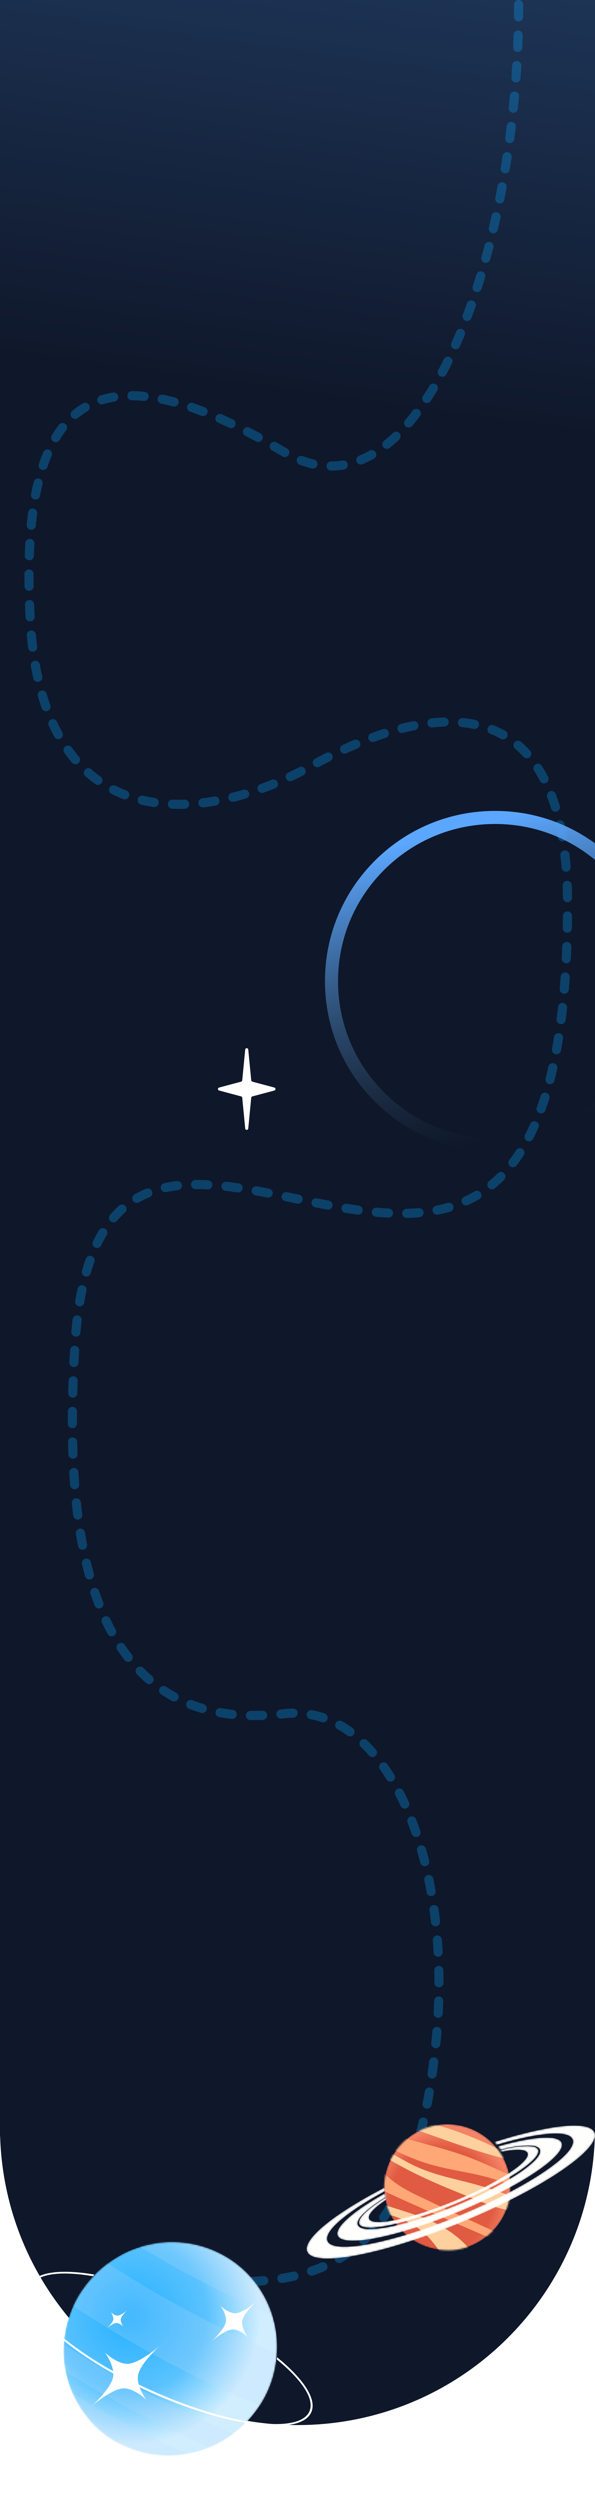 <svg width="390" height="1637" viewBox="0 0 390 1637" fill="none" xmlns="http://www.w3.org/2000/svg">
<g clip-path="url(#clip0_446_2658)">
<path fill-rule="evenodd" clip-rule="evenodd" d="M390 0H0V1393V1399H0.091C3.261 1503.92 89.312 1588 195 1588C300.688 1588 386.739 1503.92 389.909 1399H390V1393V0Z" fill="url(#paint0_linear_446_2658)"/>
<path d="M339.949 3C339.949 171.939 273.167 347.643 186.125 296.004C61.542 222.093 11.993 259.576 19.79 405.286C27.586 550.996 133.439 540.438 203.522 501.828C244.608 479.193 372 417.957 372 592.175C372 1009.74 65.873 604.318 49.068 881.484C42.645 987.427 49.068 1138.06 186.125 1122.2C252.839 1114.48 297.043 1216.66 286.07 1333.92C275.096 1451.18 235.41 1489.96 167.494 1493.85C99.577 1497.74 129.255 1495.47 123.737 1493.85" stroke="#06A5FF" stroke-opacity="0.3" stroke-width="6" stroke-linecap="round" stroke-linejoin="round" stroke-dasharray="8 12"/>
<g filter="url(#filter0_d_446_2658)">
<path d="M160.726 687.291C160.843 686.086 162.6 686.086 162.717 687.291L164.665 707.431C164.705 707.846 164.999 708.193 165.402 708.301L179.833 712.162C180.822 712.427 180.822 713.83 179.833 714.094L165.402 717.956C164.999 718.064 164.705 718.41 164.665 718.826L162.717 738.966C162.6 740.171 160.843 740.171 160.726 738.966L158.778 718.826C158.738 718.41 158.444 718.064 158.041 717.956L143.61 714.094C142.621 713.83 142.621 712.427 143.61 712.162L158.041 708.301C158.444 708.193 158.738 707.846 158.778 707.431L160.726 687.291Z" fill="white"/>
</g>
<path d="M324.502 754C294.719 754 266.719 742.4 245.661 721.343C224.6 700.286 213 672.285 213 642.502C213 612.719 224.6 584.719 245.657 563.657C266.719 542.6 294.719 531 324.502 531C354.285 531 382.286 542.6 403.343 563.657C424.405 584.719 436 612.715 436 642.498C436 672.281 424.4 700.281 403.343 721.339C382.281 742.4 354.285 753.996 324.502 753.996V754ZM324.502 539.567C297.007 539.567 271.161 550.275 251.718 569.714C232.275 589.156 221.571 615.002 221.571 642.498C221.571 669.993 232.28 695.84 251.718 715.282C271.161 734.725 297.007 745.429 324.502 745.429C351.998 745.429 377.844 734.72 397.286 715.282C416.729 695.84 427.433 669.993 427.433 642.498C427.433 615.002 416.725 589.156 397.286 569.714C377.844 550.271 351.998 539.567 324.502 539.567Z" fill="url(#paint1_linear_446_2658)"/>
<mask id="mask0_446_2658" style="mask-type:luminance" maskUnits="userSpaceOnUse" x="251" y="1391" width="84" height="83">
<path d="M251.9 1434.59C251.883 1434.26 251.869 1433.94 251.858 1433.62C251.752 1430.7 251.953 1427.27 252.791 1423.47C253.159 1421.62 253.825 1419.17 255.034 1416.34C255.318 1415.64 255.666 1414.88 256.037 1414.13C256.126 1413.95 256.218 1413.77 256.307 1413.59C256.343 1413.52 256.38 1413.45 256.416 1413.38C256.522 1413.17 256.625 1412.97 256.731 1412.78C257.282 1411.75 257.856 1410.78 258.447 1409.87C258.636 1409.57 258.831 1409.27 259.026 1408.98C259.051 1408.95 259.076 1408.91 259.102 1408.87C259.244 1408.67 259.386 1408.46 259.528 1408.27C260.698 1406.61 261.915 1405.18 263.116 1403.94C263.342 1403.7 263.576 1403.47 263.807 1403.23C263.907 1403.13 264.008 1403.03 264.105 1402.93C264.203 1402.84 264.295 1402.74 264.392 1402.65C264.437 1402.61 264.478 1402.57 264.52 1402.53C264.568 1402.48 264.615 1402.43 264.66 1402.39C264.743 1402.31 264.835 1402.23 264.924 1402.15C266.543 1400.64 267.897 1399.6 269.039 1398.78C269.07 1398.75 269.103 1398.73 269.134 1398.71C269.12 1398.72 269.106 1398.73 269.092 1398.74C269.209 1398.66 269.326 1398.57 269.438 1398.49C269.906 1398.15 270.468 1397.79 271.042 1397.44C271.354 1397.23 271.661 1397.04 271.937 1396.87C272.683 1396.43 273.697 1395.85 274.477 1395.47C274.486 1395.47 274.494 1395.46 274.5 1395.46C274.879 1395.27 275.255 1395.09 275.62 1394.92C275.622 1394.92 275.628 1394.91 275.631 1394.91C275.642 1394.91 275.653 1394.9 275.664 1394.9C275.884 1394.8 276.104 1394.69 276.302 1394.61C276.589 1394.48 276.862 1394.36 277.138 1394.25C277.977 1393.89 278.857 1393.55 279.776 1393.23C279.785 1393.23 279.793 1393.23 279.801 1393.22C280.526 1392.98 281.272 1392.74 282.055 1392.52C285.972 1391.41 289.995 1390.91 294.11 1391.01C296.228 1391.03 298.69 1391.28 301.326 1391.82L301.618 1391.88C301.618 1391.88 301.627 1391.88 301.63 1391.88C301.638 1391.88 301.646 1391.88 301.657 1391.88C302.365 1392.03 303.07 1392.19 303.83 1392.39C304.338 1392.52 304.92 1392.69 305.416 1392.85C305.427 1392.85 305.435 1392.85 305.446 1392.86C305.496 1392.87 305.549 1392.89 305.597 1392.9H305.602C306.413 1393.16 306.775 1393.28 307.371 1393.5C307.441 1393.53 307.511 1393.55 307.569 1393.58C307.569 1393.58 307.569 1393.58 307.572 1393.58C308.232 1393.81 308.689 1393.99 309.269 1394.25C309.639 1394.4 310.007 1394.56 310.378 1394.73C310.4 1394.74 310.422 1394.75 310.442 1394.76C310.915 1394.97 311.386 1395.2 311.854 1395.44C311.871 1395.45 311.89 1395.45 311.907 1395.46C312.317 1395.67 312.721 1395.88 313.127 1396.11C313.414 1396.26 313.687 1396.42 313.96 1396.58C314.066 1396.64 314.172 1396.7 314.275 1396.76C317.042 1398.38 319.056 1399.99 320.268 1401.07C320.396 1401.18 320.491 1401.27 320.541 1401.31C321.104 1401.8 321.613 1402.28 322.009 1402.67C322.137 1402.79 322.274 1402.93 322.416 1403.07C322.427 1403.08 322.438 1403.09 322.449 1403.1L322.483 1403.13C323.146 1403.79 323.954 1404.63 324.932 1405.8C329.545 1411.22 332.568 1417.61 333.833 1424.55C333.872 1424.74 333.908 1424.94 333.944 1425.15C333.95 1425.17 333.953 1425.2 333.958 1425.23C334.145 1426.3 334.298 1427.39 334.368 1428.33C334.373 1428.38 334.376 1428.45 334.382 1428.51C334.446 1429.25 334.49 1430.07 334.518 1430.9C334.526 1431.04 334.538 1431.17 334.543 1431.3L334.538 1431.72C334.543 1432.01 334.543 1432.3 334.543 1432.58C334.543 1433.26 334.529 1433.93 334.49 1434.53C334.46 1435.06 334.415 1435.58 334.368 1436.09C334.362 1436.15 334.356 1436.2 334.351 1436.26C334.334 1436.44 334.317 1436.62 334.298 1436.79C334.267 1437.08 334.234 1437.35 334.2 1437.61C334.2 1437.63 334.195 1437.65 334.195 1437.67C334.192 1437.69 334.189 1437.71 334.187 1437.73C333.315 1444.66 330.707 1451.12 326.525 1456.71C326.419 1456.85 326.313 1456.99 326.205 1457.13C326.157 1457.2 326.11 1457.26 326.063 1457.32C325.904 1457.53 325.751 1457.72 325.597 1457.91C322.115 1462.32 317.95 1465.69 313.584 1468.14C306.101 1472.46 298.239 1474.05 291.057 1473.43C291.048 1473.43 291.04 1473.43 291.034 1473.43C290.97 1473.43 290.904 1473.43 290.837 1473.42C290.5 1473.4 290.154 1473.38 289.795 1473.35C289.658 1473.34 289.524 1473.33 289.388 1473.31C289.198 1473.3 289.017 1473.28 288.842 1473.26C288.836 1473.26 288.831 1473.26 288.828 1473.26C288.608 1473.24 288.399 1473.21 288.209 1473.19C288.201 1473.19 288.19 1473.19 288.182 1473.19C287.36 1473.09 286.83 1473 286.789 1472.99C286.092 1472.89 285.652 1472.81 284.908 1472.65C284.866 1472.65 284.822 1472.64 284.783 1472.63C284.783 1472.63 284.78 1472.63 284.777 1472.63C284.724 1472.62 284.671 1472.61 284.616 1472.6C284.563 1472.58 284.512 1472.57 284.457 1472.56C284.164 1472.5 283.858 1472.43 283.535 1472.35L283.392 1472.32L282.852 1472.18C282.838 1472.18 282.821 1472.18 282.807 1472.17H282.791C282.245 1472.04 281.554 1471.84 280.985 1471.66C280.977 1471.66 280.966 1471.65 280.958 1471.65C280.905 1471.63 280.846 1471.62 280.796 1471.6C280.69 1471.57 280.595 1471.54 280.503 1471.51C280.478 1471.5 280.453 1471.49 280.428 1471.48C279.84 1471.3 279.498 1471.18 278.966 1470.98C278.918 1470.96 278.862 1470.94 278.818 1470.93C278.81 1470.92 278.798 1470.92 278.79 1470.91C278.428 1470.78 278.057 1470.64 277.681 1470.48C277.531 1470.42 277.386 1470.36 277.238 1470.3C277.068 1470.23 276.898 1470.16 276.726 1470.08C276.545 1470.01 276.352 1469.92 276.152 1469.83C275.413 1469.5 274.714 1469.16 274.046 1468.81C274.029 1468.8 274.012 1468.79 273.995 1468.78C270.259 1466.84 267.602 1464.74 266.131 1463.44C266.002 1463.33 265.908 1463.24 265.858 1463.2C265.47 1462.85 265.1 1462.51 264.721 1462.15C264.609 1462.05 264.498 1461.95 264.384 1461.84C263.944 1461.44 263.247 1460.73 262.495 1459.89C261.041 1458.3 259.753 1456.64 258.65 1454.94C258.477 1454.68 258.31 1454.42 258.16 1454.18C258.04 1453.99 257.917 1453.79 257.792 1453.58C255.379 1449.67 254.028 1446.02 253.273 1443.07C253.209 1442.82 253.151 1442.59 253.098 1442.36C253.089 1442.33 253.081 1442.28 253.073 1442.25C252.39 1439.55 252.042 1437.02 251.908 1434.73C251.908 1434.69 251.903 1434.65 251.903 1434.61L251.9 1434.59Z" fill="white"/>
</mask>
<g mask="url(#mask0_446_2658)">
<path d="M251.9 1434.59C251.883 1434.26 251.869 1433.94 251.858 1433.62C251.752 1430.7 251.953 1427.27 252.791 1423.47C253.159 1421.62 253.825 1419.17 255.034 1416.34C255.318 1415.64 255.666 1414.88 256.037 1414.13C256.126 1413.95 256.218 1413.77 256.307 1413.59C256.343 1413.52 256.38 1413.45 256.416 1413.38C256.522 1413.18 256.625 1412.98 256.731 1412.78C257.282 1411.75 257.856 1410.78 258.447 1409.87C258.636 1409.57 258.831 1409.28 259.026 1408.98C259.051 1408.95 259.076 1408.91 259.102 1408.88C259.244 1408.67 259.386 1408.46 259.528 1408.27C260.698 1406.61 261.915 1405.18 263.116 1403.94C263.342 1403.7 263.576 1403.47 263.807 1403.23C263.907 1403.13 264.008 1403.03 264.105 1402.93C264.203 1402.84 264.295 1402.74 264.392 1402.65C264.437 1402.61 264.478 1402.57 264.52 1402.53C264.568 1402.48 264.615 1402.44 264.66 1402.39C264.743 1402.31 264.835 1402.23 264.924 1402.15C266.543 1400.64 267.897 1399.6 269.039 1398.78C269.07 1398.75 269.103 1398.73 269.134 1398.71C269.12 1398.72 269.106 1398.73 269.092 1398.74C269.209 1398.66 269.326 1398.57 269.438 1398.49C269.906 1398.15 270.468 1397.79 271.042 1397.44C271.354 1397.24 271.661 1397.04 271.937 1396.87C272.683 1396.43 273.697 1395.85 274.477 1395.47C274.486 1395.47 274.494 1395.47 274.5 1395.46C274.879 1395.27 275.255 1395.09 275.62 1394.92C275.622 1394.92 275.628 1394.91 275.631 1394.91C275.642 1394.91 275.653 1394.9 275.664 1394.9C275.884 1394.8 276.104 1394.69 276.302 1394.61C276.589 1394.48 276.862 1394.37 277.138 1394.25C277.977 1393.89 278.857 1393.55 279.776 1393.23C279.785 1393.23 279.793 1393.23 279.801 1393.22C280.526 1392.98 281.272 1392.74 282.055 1392.52C285.972 1391.41 289.995 1390.91 294.11 1391.02C296.228 1391.03 298.69 1391.28 301.326 1391.82L301.618 1391.88C301.618 1391.88 301.627 1391.88 301.63 1391.88C301.638 1391.88 301.646 1391.88 301.657 1391.88C302.365 1392.03 303.07 1392.19 303.83 1392.39C304.338 1392.52 304.92 1392.69 305.416 1392.85C305.427 1392.85 305.435 1392.85 305.446 1392.86C305.496 1392.87 305.549 1392.89 305.597 1392.9H305.602C306.413 1393.16 306.775 1393.28 307.371 1393.5C307.441 1393.53 307.511 1393.55 307.569 1393.58C307.569 1393.58 307.569 1393.58 307.572 1393.58C308.232 1393.81 308.689 1393.99 309.269 1394.25C309.639 1394.4 310.007 1394.56 310.378 1394.73C310.4 1394.74 310.422 1394.75 310.442 1394.76C310.915 1394.97 311.386 1395.2 311.854 1395.44C311.871 1395.45 311.89 1395.45 311.907 1395.47C312.317 1395.67 312.721 1395.89 313.127 1396.11C313.414 1396.27 313.687 1396.42 313.96 1396.58C314.066 1396.64 314.172 1396.7 314.275 1396.76C317.042 1398.39 319.056 1399.99 320.268 1401.07C320.396 1401.18 320.491 1401.27 320.541 1401.31C321.104 1401.81 321.613 1402.28 322.009 1402.67C322.137 1402.79 322.274 1402.93 322.416 1403.07C322.427 1403.08 322.438 1403.09 322.449 1403.1L322.483 1403.13C323.146 1403.79 323.954 1404.63 324.932 1405.8C329.545 1411.23 332.568 1417.61 333.833 1424.55C333.872 1424.75 333.908 1424.95 333.944 1425.15C333.95 1425.17 333.953 1425.2 333.958 1425.23C334.145 1426.3 334.298 1427.4 334.368 1428.33C334.373 1428.38 334.376 1428.45 334.382 1428.51C334.446 1429.25 334.49 1430.07 334.518 1430.9C334.526 1431.04 334.538 1431.17 334.543 1431.3L334.538 1431.72C334.543 1432.01 334.543 1432.3 334.543 1432.58C334.543 1433.27 334.529 1433.93 334.49 1434.53C334.46 1435.06 334.415 1435.58 334.368 1436.09C334.362 1436.15 334.356 1436.2 334.351 1436.26C334.334 1436.44 334.317 1436.62 334.298 1436.79C334.267 1437.08 334.234 1437.35 334.2 1437.61C334.2 1437.63 334.195 1437.65 334.195 1437.67C334.192 1437.69 334.189 1437.71 334.187 1437.74C333.315 1444.66 330.707 1451.12 326.525 1456.71C326.419 1456.85 326.313 1456.99 326.205 1457.13C326.157 1457.2 326.11 1457.26 326.063 1457.32C325.904 1457.53 325.751 1457.72 325.597 1457.91C322.115 1462.32 317.95 1465.69 313.584 1468.14C306.101 1472.46 298.239 1474.05 291.057 1473.44C291.048 1473.44 291.04 1473.44 291.034 1473.44C290.97 1473.43 290.904 1473.43 290.837 1473.42C290.5 1473.4 290.154 1473.38 289.795 1473.35C289.658 1473.34 289.524 1473.33 289.388 1473.31C289.198 1473.3 289.017 1473.28 288.842 1473.26C288.836 1473.26 288.831 1473.26 288.828 1473.26C288.608 1473.24 288.399 1473.21 288.209 1473.19C288.201 1473.19 288.19 1473.19 288.182 1473.19C287.36 1473.09 286.83 1473 286.789 1472.99C286.092 1472.89 285.652 1472.82 284.908 1472.65C284.866 1472.65 284.822 1472.64 284.783 1472.63C284.783 1472.63 284.78 1472.63 284.777 1472.63C284.724 1472.62 284.671 1472.61 284.616 1472.6C284.563 1472.59 284.512 1472.57 284.457 1472.56C284.164 1472.5 283.858 1472.43 283.535 1472.35L283.392 1472.32L282.852 1472.19C282.838 1472.18 282.821 1472.18 282.807 1472.17H282.791C282.245 1472.04 281.554 1471.84 280.985 1471.66C280.977 1471.66 280.966 1471.65 280.958 1471.65C280.905 1471.64 280.846 1471.62 280.796 1471.6C280.69 1471.57 280.595 1471.54 280.503 1471.51C280.478 1471.5 280.453 1471.49 280.428 1471.49C279.84 1471.3 279.498 1471.18 278.966 1470.98C278.918 1470.96 278.862 1470.94 278.818 1470.93C278.81 1470.92 278.798 1470.92 278.79 1470.92C278.428 1470.78 278.057 1470.64 277.681 1470.49C277.531 1470.42 277.386 1470.36 277.238 1470.3C277.068 1470.23 276.898 1470.16 276.726 1470.09C276.545 1470.01 276.352 1469.92 276.152 1469.83C275.413 1469.5 274.714 1469.16 274.046 1468.81C274.029 1468.8 274.012 1468.79 273.995 1468.79C270.259 1466.84 267.602 1464.75 266.131 1463.44C266.002 1463.33 265.908 1463.25 265.858 1463.2C265.47 1462.85 265.1 1462.51 264.721 1462.15C264.609 1462.05 264.498 1461.95 264.384 1461.85C263.944 1461.44 263.247 1460.73 262.495 1459.9C261.041 1458.3 259.753 1456.64 258.65 1454.95C258.477 1454.68 258.31 1454.42 258.16 1454.18C258.04 1454 257.917 1453.79 257.792 1453.58C255.379 1449.68 254.028 1446.02 253.273 1443.07C253.209 1442.82 253.151 1442.59 253.098 1442.36C253.089 1442.33 253.081 1442.29 253.073 1442.25C252.39 1439.55 252.042 1437.02 251.908 1434.73C251.908 1434.69 251.903 1434.65 251.903 1434.61L251.9 1434.59Z" fill="url(#paint2_radial_446_2658)"/>
<path d="M405.386 1480.49C406.037 1486.73 403.962 1491.81 399.393 1495.42C397.128 1493.17 395.05 1490.92 393.091 1488.72C387.36 1482.27 382.131 1475.77 374.274 1469.26C365.156 1461.71 352.722 1454.61 340.578 1449.81C334.761 1447.52 330.699 1446.96 325.353 1445.36C318.429 1443.29 310.122 1439.63 302.998 1436.77C289.542 1431.39 275.879 1425.57 262.888 1418.49C248.521 1410.67 235.741 1401.73 223.667 1392.59C224.511 1391.81 225.458 1391.08 226.506 1390.42C239.561 1399.36 252.973 1408.41 267.699 1416.24C282.596 1424.17 297.278 1426.42 311.517 1430.38C323.018 1433.57 335.223 1437.52 347.041 1443.51C368.221 1454.24 384.733 1469.73 405.386 1480.49V1480.49Z" fill="#FED09E"/>
<path d="M271.84 1413.86C289.606 1420.78 303.831 1421.36 320.441 1425.95C331.373 1428.98 343.311 1433.46 354.238 1439.6C366.608 1446.56 376.777 1455.1 389.266 1461.92C393.036 1463.97 396.955 1465.82 400.859 1467.41C398.906 1463.86 396.323 1460.09 393.089 1456.15C387.088 1448.82 379.368 1441.52 370.494 1434.53C367.853 1435.1 363.883 1434.67 359.668 1433.7C343.908 1430.05 326.022 1419.91 309.038 1413.31C293.885 1407.42 279.713 1404.46 265.017 1400.05C254.79 1396.99 243.47 1392.78 233.452 1387.38C232.064 1387.79 230.769 1388.27 229.571 1388.8C230.125 1389.27 230.66 1389.74 231.192 1390.2C241.851 1399.43 257.11 1408.12 271.84 1413.86V1413.86Z" fill="#FFA776"/>
<path d="M247.036 1385.45C259.522 1389.88 272.009 1394.32 284.499 1398.76C303.641 1405.56 323.243 1412.48 340.271 1415.42C341.079 1415.56 341.882 1415.69 342.684 1415.82C318.028 1401.56 289.948 1390.6 265.543 1386.81C258.667 1385.74 252.485 1385.3 247.036 1385.44V1385.45Z" fill="#FED09E"/>
<path d="M289.278 1475.66C299.174 1480.96 309.482 1485.68 319.773 1489.6C317.625 1486.37 315.703 1483.17 313.482 1479.94C308.456 1472.61 300.698 1464.1 288.768 1457.51C280.572 1452.98 271.815 1450.15 263.48 1447.5C255.314 1444.9 247.148 1442.3 238.982 1439.71C242.053 1442.77 245.393 1445.81 248.951 1448.79C255.673 1450.06 263.599 1452.58 270.536 1456.75C280.218 1462.58 284.628 1469.43 289.278 1475.66Z" fill="#FED09E"/>
<path d="M221.361 1415.92C222.445 1416.84 223.551 1417.76 224.701 1418.66C236.868 1428.21 253.478 1435.76 268.996 1442.67C292.952 1453.33 316.967 1464.02 340.927 1473.48C345.947 1475.46 351.093 1477.45 355.904 1480.14C360.716 1482.82 365.207 1486.42 365.942 1489.01C366.948 1492.56 360.897 1492.82 360.844 1495.96C360.819 1497.4 361.964 1499.12 363.68 1500.99C372.481 1502 380.003 1501.9 386.138 1500.8C382.221 1497.26 378.159 1493.75 373.707 1490.33C358.88 1478.94 340.111 1468.87 321.62 1460.12C309.392 1454.33 297.112 1449.06 284.976 1443.1C273.436 1437.43 263.471 1433.65 254.492 1425.7C248.421 1420.32 245.036 1415.08 239.509 1409.7C234.63 1404.96 228.064 1400.17 220.837 1396.02C217.745 1401.12 217.811 1407.89 221.358 1415.91L221.361 1415.92Z" fill="#FFA776"/>
</g>
<g filter="url(#filter1_d_446_2658)">
<mask id="mask1_446_2658" style="mask-type:luminance" maskUnits="userSpaceOnUse" x="201" y="1391" width="190" height="88">
<path d="M238.914 1449.39C243.087 1445.39 247.874 1442.1 252.822 1439.08C252.925 1439.53 253.039 1439.98 253.162 1440.44C245.202 1445.78 240.859 1450.33 241.931 1452.9C244.174 1458.29 269.234 1453.02 297.904 1441.14C326.575 1429.27 347.996 1415.27 345.754 1409.89C344.681 1407.31 338.401 1407.17 329.013 1409.02C328.776 1408.62 328.531 1408.22 328.28 1407.82C333.908 1406.46 339.611 1405.4 345.386 1405.27C353.942 1405.21 355.193 1408.78 349.27 1414.61C343.257 1420.34 335.986 1424.61 328.781 1428.73C319.075 1434.13 308.987 1438.84 298.721 1443.1C288.454 1447.35 277.987 1451.16 267.3 1454.2C259.293 1456.39 251.128 1458.51 242.812 1458.72C234.25 1458.8 233.008 1455.23 238.917 1449.39L238.914 1449.39ZM324.288 1402.54C324.834 1403.15 325.36 1403.78 325.867 1404.42C352.788 1396.44 372.689 1394.6 375.313 1400.89C379.06 1409.89 346.144 1432.08 301.788 1450.46C257.435 1468.83 218.44 1476.44 214.69 1467.45C212.066 1461.15 227.422 1448.38 252.092 1434.98C252.053 1434.68 252.019 1434.37 251.989 1434.08C251.936 1433.58 251.891 1433.07 251.855 1432.55C219.039 1449.57 197.994 1466.39 201.351 1474.45C205.808 1485.14 251.585 1476.34 303.593 1454.79C355.602 1433.24 394.152 1407.1 389.694 1396.41C386.337 1388.35 359.533 1391.35 324.282 1402.54L324.288 1402.54ZM221.362 1463.95C224.756 1472.09 260.361 1465.08 300.885 1448.29C341.41 1431.49 371.513 1411.28 368.12 1403.14C365.863 1397.72 349.359 1399.01 326.636 1405.42C327.16 1406.13 327.659 1406.85 328.13 1407.58C334.039 1406.14 340.034 1405.01 346.124 1404.91C354.755 1404.89 356.555 1408.66 350.303 1414.93C344.233 1420.83 336.872 1425.21 329.575 1429.42C319.755 1434.95 309.539 1439.76 299.136 1444.09C288.716 1448.38 278.093 1452.21 267.236 1455.25C259.093 1457.44 250.788 1459.55 242.307 1459.67C233.682 1459.68 231.871 1455.91 238.14 1449.66C242.514 1445.42 247.553 1441.97 252.758 1438.81C252.56 1437.93 252.398 1437.07 252.267 1436.24C231.67 1447.77 219.1 1458.53 221.36 1463.95L221.362 1463.95Z" fill="white"/>
</mask>
<g mask="url(#mask1_446_2658)">
<path d="M345.387 1405.27C337.068 1405.46 328.894 1407.57 320.881 1409.74C310.183 1412.77 299.708 1416.56 289.43 1420.79C279.169 1425.07 269.087 1429.8 259.386 1435.22C252.187 1439.35 244.921 1443.64 238.918 1449.38C233.009 1455.22 234.251 1458.79 242.812 1458.71C251.129 1458.51 259.297 1456.38 267.301 1454.2C277.988 1451.15 288.455 1447.34 298.721 1443.09C308.988 1438.83 319.076 1434.12 328.782 1428.72C335.987 1424.61 343.258 1420.33 349.27 1414.6C355.193 1408.77 353.942 1405.21 345.387 1405.26V1405.27ZM297.908 1441.14C269.237 1453.02 244.178 1458.29 241.935 1452.9C239.692 1447.52 261.113 1433.52 289.784 1421.64C318.455 1409.76 343.515 1404.5 345.757 1409.88C348 1415.27 326.579 1429.26 297.908 1441.14ZM287.455 1416.06C235.446 1437.61 196.897 1463.75 201.354 1474.45C205.812 1485.15 251.588 1476.35 303.597 1454.8C355.606 1433.25 394.155 1407.11 389.698 1396.41C385.24 1385.71 339.464 1394.51 287.455 1416.06ZM301.789 1450.46C257.436 1468.84 218.441 1476.44 214.691 1467.45C210.944 1458.45 243.86 1436.26 288.216 1417.88C332.568 1399.51 371.564 1391.9 375.314 1400.89C379.061 1409.89 346.145 1432.08 301.789 1450.46ZM288.597 1418.8C248.072 1435.59 217.97 1455.8 221.363 1463.95C224.756 1472.09 260.361 1465.08 300.886 1448.28C341.411 1431.49 371.514 1411.28 368.12 1403.14C364.727 1394.99 329.122 1402.01 288.597 1418.8ZM350.304 1414.92C344.233 1420.83 336.873 1425.21 329.576 1429.42C319.756 1434.95 309.539 1439.76 299.137 1444.09C288.717 1448.38 278.094 1452.21 267.237 1455.25C259.094 1457.43 250.789 1459.55 242.308 1459.67C233.683 1459.67 231.872 1455.91 238.14 1449.66C244.219 1443.76 251.585 1439.4 258.888 1435.2C268.716 1429.69 278.938 1424.91 289.344 1420.6C299.752 1416.28 310.364 1412.44 321.213 1409.38C329.348 1407.18 337.647 1405.05 346.125 1404.91C354.756 1404.89 356.556 1408.66 350.304 1414.93V1414.92Z" fill="#FEFEFC"/>
</g>
</g>
<mask id="mask2_446_2658" style="mask-type:luminance" maskUnits="userSpaceOnUse" x="41" y="1468" width="141" height="141">
<path d="M62.923 1488.71C63.331 1488.31 63.728 1487.93 64.125 1487.56C67.758 1484.13 72.383 1480.49 78.192 1477.25C80.975 1475.61 84.859 1473.69 89.844 1472C91.05 1471.57 92.418 1471.14 93.791 1470.76C94.121 1470.66 94.459 1470.58 94.788 1470.48C94.914 1470.44 95.039 1470.42 95.174 1470.39C95.551 1470.29 95.918 1470.19 96.294 1470.11C98.233 1469.64 100.109 1469.26 101.93 1468.98C102.525 1468.88 103.119 1468.79 103.703 1468.7C103.78 1468.69 103.847 1468.68 103.933 1468.68C104.354 1468.62 104.775 1468.57 105.185 1468.53C108.608 1468.13 111.789 1468.04 114.719 1468.15C115.277 1468.17 115.835 1468.19 116.382 1468.22C116.628 1468.23 116.854 1468.24 117.1 1468.26C117.326 1468.27 117.553 1468.28 117.779 1468.29C117.883 1468.31 117.977 1468.31 118.071 1468.32C118.185 1468.33 118.298 1468.33 118.401 1468.35C118.599 1468.37 118.806 1468.38 119.004 1468.4C122.733 1468.74 125.566 1469.26 127.88 1469.76C127.945 1469.78 128.011 1469.79 128.076 1469.8C128.049 1469.79 128.011 1469.79 127.992 1469.79C128.235 1469.84 128.467 1469.9 128.691 1469.95C129.643 1470.15 130.73 1470.45 131.825 1470.78C132.43 1470.93 133.024 1471.1 133.533 1471.27C134.933 1471.69 136.783 1472.32 138.146 1472.87C138.146 1472.87 138.163 1472.89 138.182 1472.89C138.845 1473.16 139.49 1473.42 140.124 1473.69C140.124 1473.69 140.133 1473.7 140.141 1473.71C140.15 1473.72 140.178 1473.73 140.197 1473.73C140.573 1473.9 140.941 1474.05 141.28 1474.21C141.757 1474.42 142.216 1474.64 142.664 1474.86C144.058 1475.51 145.465 1476.23 146.894 1477.04C146.903 1477.05 146.911 1477.06 146.93 1477.06C148.06 1477.69 149.186 1478.36 150.326 1479.1C156.097 1482.76 161.19 1487.26 165.6 1492.57C167.915 1495.26 170.324 1498.63 172.55 1502.55L172.803 1502.99C172.803 1502.99 172.803 1502.99 172.811 1503C172.82 1503.01 172.829 1503.02 172.838 1503.03C173.424 1504.08 174.001 1505.15 174.586 1506.34C174.984 1507.12 175.409 1508.06 175.749 1508.85C175.758 1508.86 175.767 1508.87 175.774 1508.9C175.807 1508.98 175.848 1509.07 175.88 1509.14C176.438 1510.45 176.699 1511.04 177.071 1512.05C177.119 1512.17 177.159 1512.27 177.198 1512.38C177.621 1513.47 177.896 1514.26 178.211 1515.27C178.42 1515.92 178.62 1516.55 178.818 1517.21C178.834 1517.25 178.842 1517.27 178.848 1517.32C179.1 1518.16 179.322 1519.01 179.544 1519.87C179.551 1519.9 179.558 1519.93 179.574 1519.97C179.766 1520.72 179.939 1521.47 180.102 1522.22C180.215 1522.76 180.318 1523.29 180.413 1523.81C180.446 1524.01 180.498 1524.21 180.531 1524.41C181.508 1529.73 181.665 1534.08 181.625 1536.84C181.624 1537.12 181.617 1537.34 181.618 1537.46C181.611 1538.72 181.572 1539.9 181.504 1540.85C181.482 1541.15 181.467 1541.48 181.434 1541.81C181.432 1541.83 181.429 1541.87 181.428 1541.89L181.423 1541.96C181.307 1543.55 181.126 1545.51 180.713 1548.07C178.848 1560.01 173.996 1571.05 166.486 1580.48C166.276 1580.75 166.058 1581.02 165.838 1581.3C165.808 1581.33 165.786 1581.36 165.755 1581.41C164.587 1582.86 163.346 1584.29 162.229 1585.43C162.159 1585.5 162.086 1585.58 162.014 1585.66C161.132 1586.58 160.131 1587.57 159.084 1588.54C158.92 1588.7 158.757 1588.87 158.604 1589.02L158.057 1589.5C157.682 1589.83 157.318 1590.15 156.953 1590.47C156.072 1591.25 155.204 1591.98 154.39 1592.61C153.666 1593.17 152.954 1593.71 152.245 1594.22C152.174 1594.28 152.084 1594.34 152.004 1594.39C151.764 1594.57 151.514 1594.75 151.275 1594.91C150.875 1595.19 150.485 1595.47 150.116 1595.72C150.096 1595.74 150.066 1595.77 150.045 1595.78C150.015 1595.81 149.985 1595.84 149.945 1595.85C140.09 1602.6 128.907 1606.62 117.096 1607.68C116.8 1607.71 116.495 1607.74 116.199 1607.77C116.065 1607.78 115.932 1607.79 115.798 1607.8C115.36 1607.84 114.932 1607.86 114.533 1607.88C105.02 1608.49 96.072 1607.06 88.091 1604.34C74.26 1599.82 63.514 1591.72 56.367 1581.98C56.367 1581.98 56.349 1581.96 56.34 1581.95C56.27 1581.87 56.192 1581.78 56.132 1581.69C55.776 1581.25 55.44 1580.78 55.078 1580.29C54.939 1580.11 54.81 1579.92 54.682 1579.74C54.492 1579.48 54.311 1579.23 54.149 1578.99C54.149 1578.99 54.14 1578.98 54.131 1578.97C53.917 1578.66 53.719 1578.38 53.54 1578.11C53.531 1578.1 53.522 1578.09 53.514 1578.08C52.735 1576.93 52.26 1576.16 52.226 1576.11C51.588 1575.11 51.189 1574.48 50.578 1573.35C50.535 1573.3 50.502 1573.23 50.469 1573.17C50.418 1573.09 50.386 1573.01 50.344 1572.92C50.303 1572.84 50.261 1572.77 50.22 1572.68C49.977 1572.24 49.727 1571.77 49.459 1571.28L49.342 1571.07L48.919 1570.24C48.919 1570.24 48.884 1570.2 48.877 1570.17L48.859 1570.15C48.428 1569.31 47.929 1568.21 47.522 1567.3C47.513 1567.29 47.505 1567.28 47.506 1567.26C47.465 1567.17 47.424 1567.09 47.392 1567.01C47.318 1566.84 47.254 1566.69 47.189 1566.53C47.173 1566.49 47.157 1566.46 47.132 1566.41C46.727 1565.46 46.484 1564.89 46.161 1563.99C46.129 1563.92 46.098 1563.82 46.066 1563.74C46.057 1563.73 46.048 1563.72 46.041 1563.69C45.81 1563.08 45.581 1562.46 45.362 1561.82C45.277 1561.56 45.2 1561.31 45.105 1561.06C45.004 1560.76 44.911 1560.47 44.809 1560.17C44.699 1559.86 44.601 1559.52 44.503 1559.17C44.115 1557.86 43.781 1556.59 43.492 1555.36C43.484 1555.33 43.477 1555.3 43.47 1555.27C41.84 1548.37 41.583 1542.66 41.636 1539.32C41.638 1539.04 41.644 1538.82 41.644 1538.7C41.66 1537.82 41.695 1536.96 41.73 1536.08C41.739 1535.82 41.748 1535.57 41.749 1535.3C41.785 1534.28 41.927 1532.6 42.158 1530.72C42.594 1527.08 43.294 1523.59 44.265 1520.27C44.407 1519.76 44.557 1519.26 44.705 1518.79C44.806 1518.44 44.93 1518.05 45.063 1517.65C47.407 1510.19 50.599 1504.36 53.566 1500.06C53.81 1499.71 54.044 1499.36 54.275 1499.05C54.306 1499 54.358 1498.94 54.39 1498.89C57.101 1494.99 59.957 1491.69 62.755 1488.93C62.806 1488.88 62.857 1488.84 62.907 1488.79L62.923 1488.71Z" fill="white"/>
</mask>
<g mask="url(#mask2_446_2658)">
<path d="M62.923 1488.7C63.331 1488.31 63.729 1487.92 64.125 1487.56C67.759 1484.13 72.383 1480.49 78.193 1477.24C80.976 1475.6 84.859 1473.68 89.844 1471.99C91.051 1471.57 92.418 1471.14 93.792 1470.76C94.121 1470.66 94.459 1470.58 94.788 1470.48C94.915 1470.44 95.039 1470.42 95.174 1470.39C95.551 1470.29 95.918 1470.19 96.294 1470.11C98.234 1469.64 100.109 1469.25 101.931 1468.97C102.526 1468.87 103.119 1468.79 103.704 1468.7C103.781 1468.69 103.848 1468.68 103.933 1468.68C104.354 1468.62 104.775 1468.57 105.186 1468.53C108.608 1468.12 111.789 1468.04 114.72 1468.14C115.278 1468.17 115.835 1468.19 116.383 1468.22C116.628 1468.23 116.855 1468.24 117.1 1468.26C117.327 1468.27 117.553 1468.28 117.78 1468.29C117.883 1468.31 117.977 1468.31 118.072 1468.32C118.185 1468.32 118.298 1468.33 118.402 1468.35C118.599 1468.37 118.807 1468.38 119.004 1468.4C122.733 1468.73 125.567 1469.26 127.881 1469.76C127.946 1469.78 128.011 1469.79 128.077 1469.8C128.049 1469.79 128.011 1469.79 127.992 1469.79C128.235 1469.84 128.468 1469.9 128.692 1469.95C129.643 1470.15 130.731 1470.45 131.826 1470.77C132.43 1470.93 133.025 1471.09 133.534 1471.26C134.934 1471.69 136.783 1472.32 138.146 1472.87C138.146 1472.87 138.164 1472.89 138.183 1472.89C138.846 1473.16 139.49 1473.42 140.124 1473.69C140.124 1473.69 140.133 1473.7 140.142 1473.71C140.151 1473.72 140.178 1473.73 140.197 1473.73C140.574 1473.89 140.942 1474.05 141.281 1474.21C141.758 1474.42 142.216 1474.64 142.664 1474.86C144.058 1475.51 145.465 1476.23 146.894 1477.03C146.903 1477.04 146.912 1477.05 146.931 1477.06C148.06 1477.69 149.187 1478.35 150.327 1479.1C156.097 1482.76 161.191 1487.26 165.6 1492.56C167.916 1495.26 170.324 1498.63 172.55 1502.55L172.803 1502.98C172.803 1502.98 172.803 1502.98 172.812 1502.99C172.821 1503 172.829 1503.01 172.838 1503.02C173.425 1504.08 174.001 1505.14 174.587 1506.34C174.985 1507.12 175.41 1508.05 175.75 1508.85C175.759 1508.86 175.767 1508.87 175.775 1508.9C175.807 1508.98 175.848 1509.06 175.88 1509.14C176.439 1510.45 176.7 1511.03 177.071 1512.05C177.12 1512.17 177.159 1512.27 177.199 1512.38C177.622 1513.47 177.896 1514.25 178.211 1515.27C178.42 1515.91 178.62 1516.55 178.819 1517.21C178.835 1517.24 178.842 1517.27 178.848 1517.32C179.1 1518.16 179.323 1519.01 179.544 1519.87C179.551 1519.9 179.559 1519.93 179.575 1519.97C179.767 1520.72 179.94 1521.46 180.102 1522.22C180.215 1522.76 180.319 1523.29 180.414 1523.8C180.447 1524 180.498 1524.21 180.531 1524.41C181.508 1529.73 181.665 1534.08 181.626 1536.83C181.624 1537.12 181.618 1537.34 181.618 1537.46C181.612 1538.72 181.573 1539.9 181.504 1540.85C181.482 1541.15 181.468 1541.48 181.434 1541.81C181.433 1541.83 181.43 1541.87 181.429 1541.89L181.423 1541.96C181.307 1543.55 181.127 1545.51 180.713 1548.06C178.848 1560.01 173.997 1571.05 166.486 1580.48C166.277 1580.75 166.058 1581.02 165.839 1581.3C165.808 1581.32 165.787 1581.36 165.755 1581.41C164.588 1582.86 163.346 1584.29 162.23 1585.43C162.159 1585.49 162.087 1585.58 162.014 1585.66C161.132 1586.58 160.132 1587.56 159.084 1588.54C158.921 1588.7 158.757 1588.86 158.604 1589.02L158.057 1589.5C157.683 1589.83 157.318 1590.15 156.953 1590.47C156.072 1591.25 155.204 1591.98 154.39 1592.61C153.667 1593.17 152.955 1593.71 152.245 1594.21C152.174 1594.28 152.084 1594.34 152.005 1594.39C151.764 1594.57 151.514 1594.75 151.275 1594.91C150.875 1595.19 150.486 1595.46 150.117 1595.72C150.096 1595.74 150.066 1595.76 150.046 1595.78C150.015 1595.81 149.985 1595.83 149.946 1595.85C140.091 1602.59 128.907 1606.62 117.096 1607.68C116.8 1607.71 116.496 1607.73 116.199 1607.77C116.066 1607.78 115.932 1607.79 115.799 1607.8C115.36 1607.83 114.932 1607.86 114.533 1607.87C105.02 1608.48 96.073 1607.06 88.091 1604.34C74.261 1599.81 63.515 1591.72 56.367 1581.98C56.367 1581.98 56.35 1581.96 56.341 1581.95C56.271 1581.87 56.192 1581.78 56.132 1581.69C55.776 1581.24 55.44 1580.78 55.078 1580.29C54.939 1580.11 54.811 1579.92 54.682 1579.73C54.492 1579.48 54.312 1579.23 54.149 1578.99C54.149 1578.99 54.141 1578.98 54.132 1578.97C53.917 1578.66 53.72 1578.37 53.54 1578.11C53.532 1578.1 53.523 1578.09 53.514 1578.08C52.735 1576.93 52.26 1576.16 52.227 1576.1C51.588 1575.11 51.189 1574.47 50.579 1573.35C50.535 1573.3 50.503 1573.22 50.469 1573.16C50.418 1573.09 50.386 1573.01 50.345 1572.92C50.304 1572.83 50.261 1572.76 50.221 1572.68C49.978 1572.24 49.727 1571.77 49.46 1571.28L49.343 1571.07L48.92 1570.24C48.92 1570.24 48.885 1570.2 48.877 1570.17L48.86 1570.15C48.428 1569.31 47.93 1568.21 47.522 1567.3C47.514 1567.29 47.505 1567.28 47.506 1567.26C47.465 1567.17 47.424 1567.08 47.392 1567.01C47.319 1566.84 47.254 1566.69 47.19 1566.53C47.174 1566.49 47.157 1566.45 47.133 1566.41C46.728 1565.45 46.485 1564.89 46.161 1563.99C46.129 1563.91 46.098 1563.82 46.066 1563.74C46.057 1563.73 46.048 1563.72 46.041 1563.69C45.811 1563.08 45.582 1562.45 45.363 1561.82C45.277 1561.56 45.201 1561.31 45.105 1561.05C45.004 1560.75 44.911 1560.46 44.81 1560.17C44.7 1559.86 44.601 1559.52 44.504 1559.16C44.115 1557.86 43.782 1556.58 43.492 1555.35C43.485 1555.33 43.477 1555.3 43.47 1555.27C41.84 1548.37 41.583 1542.66 41.636 1539.32C41.638 1539.04 41.645 1538.82 41.644 1538.7C41.661 1537.82 41.695 1536.96 41.731 1536.08C41.74 1535.82 41.749 1535.57 41.749 1535.3C41.786 1534.28 41.927 1532.6 42.159 1530.72C42.594 1527.08 43.294 1523.58 44.265 1520.27C44.407 1519.76 44.557 1519.26 44.705 1518.79C44.807 1518.44 44.93 1518.04 45.063 1517.64C47.407 1510.19 50.6 1504.35 53.566 1500.06C53.81 1499.7 54.044 1499.36 54.275 1499.05C54.307 1499 54.359 1498.94 54.391 1498.89C57.102 1494.98 59.957 1491.69 62.756 1488.92C62.806 1488.88 62.857 1488.83 62.908 1488.79L62.923 1488.7Z" fill="url(#paint3_radial_446_2658)"/>
<g style="mix-blend-mode:screen" opacity="0.2">
<path d="M4.163 1478.74C6.77 1471.74 9.763 1465.43 12.911 1459.85C12.978 1459.72 13.053 1459.6 13.119 1459.47C13.716 1458.44 14.302 1457.42 14.897 1456.42C16.779 1453.25 19.032 1449.94 21.448 1446.59C105.987 1513.45 207.652 1560.49 312.631 1582.11C311.06 1589.22 308.977 1596.19 306.271 1602.99C306.012 1603.68 305.734 1604.37 305.456 1605.05C305.422 1605.14 305.387 1605.22 305.343 1605.31C303.862 1608.97 302.191 1612.63 300.58 1615.6C300.48 1615.79 300.362 1615.99 300.262 1616.18C300.218 1616.27 300.153 1616.38 300.089 1616.48C193.681 1593.38 90.788 1545.74 4.163 1478.74ZM215.625 1686.02C215.907 1685.93 216.188 1685.84 216.47 1685.75C217.112 1685.54 217.733 1685.35 218.374 1685.14C238.37 1678.66 256.059 1668.3 270.832 1654.6C172.313 1634.95 76.596 1592.6 -4.652 1532.26C-4.633 1533.3 -4.591 1534.41 -4.533 1535.56C-4.207 1543.07 -3.19 1550.85 -1.49 1558.77C-0.625 1562.9 0.297 1566.53 0.963 1568.71C1.131 1569.27 1.3 1569.81 1.468 1570.37C2.024 1572.25 2.592 1574.08 3.186 1575.96C3.263 1576.21 3.41 1576.66 3.621 1577.27C5.842 1584.03 10.296 1595.28 18.178 1608.33C75.277 1643.35 137.213 1670.85 201.219 1689.61C205.121 1688.79 209.014 1687.95 212.902 1686.81C213.773 1686.57 214.664 1686.32 215.606 1686.02L215.625 1686.02ZM295.563 1476.45C295.445 1476.25 295.336 1476.04 295.218 1475.85C294.612 1474.79 294.025 1473.74 293.374 1472.65C292.471 1471.11 291.527 1469.61 290.573 1468.12C290.521 1468.06 290.497 1467.99 290.455 1467.92C289.356 1466.2 288.236 1464.52 287.077 1462.86C287.015 1462.79 286.974 1462.7 286.913 1462.63C286.011 1461.34 285.099 1460.06 284.165 1458.81C283.881 1458.41 283.621 1458.07 283.344 1457.72C229.045 1440.75 176.43 1417.22 127.477 1387.83C125.318 1388.03 123.07 1388.28 120.627 1388.61C120.177 1388.67 119.699 1388.72 119.267 1388.79C119.028 1388.82 118.778 1388.86 118.528 1388.91C118.299 1388.93 118.097 1388.97 117.857 1389C117.349 1389.08 116.849 1389.17 116.339 1389.26C115.821 1389.35 115.292 1389.44 114.745 1389.54C113.514 1389.75 112.265 1389.97 111.043 1390.22C109.349 1390.54 107.561 1391 105.805 1391.4C164.629 1428.53 229.004 1457.33 295.563 1476.45ZM315.557 1561.23C316.248 1550.05 315.665 1538.66 313.619 1527.18C312.673 1521.54 311.626 1517.29 310.718 1513.86L310.674 1513.69C310.674 1513.69 310.645 1513.57 310.63 1513.52C310.436 1512.79 310.24 1512.09 310.06 1511.44C309.745 1510.3 309.357 1508.98 308.918 1507.59C226.332 1487.08 146.604 1450.8 76.743 1401.47C75.261 1402.16 73.796 1402.73 72.308 1403.49C71.57 1403.86 70.83 1404.24 70.081 1404.64C69.824 1404.78 69.569 1404.89 69.312 1405.03C68.651 1405.38 67.989 1405.74 67.327 1406.11C64.619 1407.59 61.953 1409.16 59.622 1410.68C49.989 1416.73 42.928 1422.75 38.05 1427.59C36.399 1429.15 34.957 1430.72 33.449 1432.28C117.062 1494.14 214.64 1538.55 315.548 1561.22L315.557 1561.23ZM277.59 1647.93C278.875 1646.57 280.177 1645.23 281.41 1643.81C281.471 1643.75 281.524 1643.67 281.566 1643.62C281.617 1643.57 281.659 1643.52 281.7 1643.46C282.331 1642.75 282.975 1641.99 283.65 1641.18C284.055 1640.7 284.462 1640.2 284.868 1639.7C285.004 1639.53 285.138 1639.37 285.274 1639.2C286.285 1637.96 287.281 1636.66 288.299 1635.32C183.89 1614.47 82.542 1568.93 -2.732 1503.96C-3.607 1509.08 -4.213 1514.65 -4.482 1520.68C78.925 1582.51 176.689 1626.45 277.579 1647.94L277.59 1647.93Z" fill="#C4DBFB"/>
</g>
</g>
<g filter="url(#filter2_d_446_2658)">
<path d="M181.614 1543.59C181.57 1544.07 181.525 1544.55 181.461 1545.03C198.01 1558.55 206.529 1571.21 202.717 1579.26C195.648 1594.19 149.026 1587.85 98.789 1565.13C48.544 1542.39 13.423 1511.76 20.483 1496.83C23.368 1490.75 32.791 1488.2 46.364 1488.85C50.8 1489.06 55.696 1489.63 60.922 1490.51C61.252 1490.16 61.583 1489.8 61.943 1489.45C39.63 1485.67 23.345 1487.68 19.275 1496.28C11.889 1511.88 47.314 1543.31 98.224 1566.35C127.913 1579.78 156.406 1587.43 176.476 1588.39C190.819 1589.07 200.866 1586.33 203.943 1579.83C208.024 1571.22 199.029 1557.78 181.623 1543.6L181.614 1543.59Z" fill="white"/>
</g>
<path d="M95.889 1571.41C95.889 1571.41 88.742 1564.44 81.737 1563.97C74.008 1563.46 60.018 1575.65 60.018 1575.65C60.018 1575.65 73.833 1563.26 74.303 1555.49C74.729 1548.45 68.753 1540.45 68.753 1540.45C68.753 1540.45 75.9 1547.42 82.905 1547.89C90.634 1548.4 104.625 1536.21 104.625 1536.21C104.625 1536.21 90.809 1548.6 90.339 1556.37C89.913 1563.41 95.889 1571.41 95.889 1571.41Z" fill="white"/>
<path d="M162.381 1530.28C162.381 1530.28 157.67 1525.69 153.044 1525.38C147.947 1525.04 138.718 1533.08 138.718 1533.08C138.718 1533.08 147.825 1524.9 148.14 1519.78C148.421 1515.13 144.477 1509.86 144.477 1509.86C144.477 1509.86 149.188 1514.46 153.814 1514.77C158.911 1515.1 168.14 1507.06 168.14 1507.06C168.14 1507.06 159.033 1515.24 158.718 1520.36C158.437 1525.01 162.381 1530.28 162.381 1530.28Z" fill="white"/>
<path d="M164.027 1602.87C164.027 1602.87 162.562 1601.44 161.124 1601.34C159.545 1601.23 156.67 1603.74 156.67 1603.74C156.67 1603.74 159.5 1601.2 159.606 1599.6C159.692 1598.17 158.46 1596.52 158.46 1596.52C158.46 1596.52 159.925 1597.94 161.363 1598.05C162.943 1598.16 165.818 1595.65 165.818 1595.65C165.818 1595.65 162.988 1598.19 162.881 1599.78C162.796 1601.22 164.027 1602.87 164.027 1602.87Z" fill="white"/>
<path d="M80.786 1523.42C80.786 1523.42 78.623 1521.32 76.527 1521.17C74.204 1521.02 69.988 1524.69 69.988 1524.69C69.988 1524.69 74.152 1520.96 74.293 1518.62C74.428 1516.51 72.619 1514.1 72.619 1514.1C72.619 1514.1 74.781 1516.2 76.878 1516.34C79.2 1516.49 83.416 1512.82 83.416 1512.82C83.416 1512.82 79.253 1516.55 79.111 1518.89C78.977 1521 80.786 1523.42 80.786 1523.42Z" fill="white"/>
</g>
<defs>
<filter id="filter0_d_446_2658" x="134.869" y="678.388" width="53.706" height="69.481" filterUnits="userSpaceOnUse" color-interpolation-filters="sRGB">
<feFlood flood-opacity="0" result="BackgroundImageFix"/>
<feColorMatrix in="SourceAlpha" type="matrix" values="0 0 0 0 0 0 0 0 0 0 0 0 0 0 0 0 0 0 127 0" result="hardAlpha"/>
<feOffset/>
<feGaussianBlur stdDeviation="4"/>
<feComposite in2="hardAlpha" operator="out"/>
<feColorMatrix type="matrix" values="0 0 0 0 1 0 0 0 0 1 0 0 0 0 1 0 0 0 0.9 0"/>
<feBlend mode="normal" in2="BackgroundImageFix" result="effect1_dropShadow_446_2658"/>
<feBlend mode="normal" in="SourceGraphic" in2="effect1_dropShadow_446_2658" result="shape"/>
</filter>
<filter id="filter1_d_446_2658" x="161.003" y="1351.86" width="269.042" height="167.141" filterUnits="userSpaceOnUse" color-interpolation-filters="sRGB">
<feFlood flood-opacity="0" result="BackgroundImageFix"/>
<feColorMatrix in="SourceAlpha" type="matrix" values="0 0 0 0 0 0 0 0 0 0 0 0 0 0 0 0 0 0 127 0" result="hardAlpha"/>
<feOffset/>
<feGaussianBlur stdDeviation="20"/>
<feColorMatrix type="matrix" values="0 0 0 0 1 0 0 0 0 1 0 0 0 0 1 0 0 0 0.75 0"/>
<feBlend mode="normal" in2="BackgroundImageFix" result="effect1_dropShadow_446_2658"/>
<feBlend mode="normal" in="SourceGraphic" in2="effect1_dropShadow_446_2658" result="shape"/>
</filter>
<filter id="filter2_d_446_2658" x="8.301" y="1477.62" width="206.616" height="120.868" filterUnits="userSpaceOnUse" color-interpolation-filters="sRGB">
<feFlood flood-opacity="0" result="BackgroundImageFix"/>
<feColorMatrix in="SourceAlpha" type="matrix" values="0 0 0 0 0 0 0 0 0 0 0 0 0 0 0 0 0 0 127 0" result="hardAlpha"/>
<feOffset/>
<feGaussianBlur stdDeviation="5"/>
<feColorMatrix type="matrix" values="0 0 0 0 1 0 0 0 0 1 0 0 0 0 1 0 0 0 0.75 0"/>
<feBlend mode="normal" in2="BackgroundImageFix" result="effect1_dropShadow_446_2658"/>
<feBlend mode="normal" in="SourceGraphic" in2="effect1_dropShadow_446_2658" result="shape"/>
</filter>
<linearGradient id="paint0_linear_446_2658" x1="199.149" y1="265.561" x2="296.127" y2="-429.155" gradientUnits="userSpaceOnUse">
<stop stop-color="#0F172A"/>
<stop offset="1" stop-color="#315D93"/>
</linearGradient>
<linearGradient id="paint1_linear_446_2658" x1="298.703" y1="544.253" x2="350.13" y2="740.1" gradientUnits="userSpaceOnUse">
<stop stop-color="#5BA6FE"/>
<stop offset="1" stop-color="#365A6F" stop-opacity="0"/>
</linearGradient>
<radialGradient id="paint2_radial_446_2658" cx="0" cy="0" r="1" gradientUnits="userSpaceOnUse" gradientTransform="translate(289.637 1439.71) rotate(-134.702) scale(45.907 45.909)">
<stop stop-color="#E05B41"/>
<stop offset="0.73" stop-color="#E05B41"/>
<stop offset="0.99" stop-color="#F58466"/>
</radialGradient>
<radialGradient id="paint3_radial_446_2658" cx="0" cy="0" r="1" gradientUnits="userSpaceOnUse" gradientTransform="translate(85.999 1516.73) rotate(-85.455) scale(84.495 84.364)">
<stop offset="0.03" stop-color="#27B1FF"/>
<stop offset="0.59" stop-color="#5BC3FE"/>
<stop offset="1" stop-color="#D0EEFF"/>
</radialGradient>
<clipPath id="clip0_446_2658">
<rect width="390" height="1637" fill="white" transform="translate(0 0.001)"/>
</clipPath>
</defs>
</svg>
